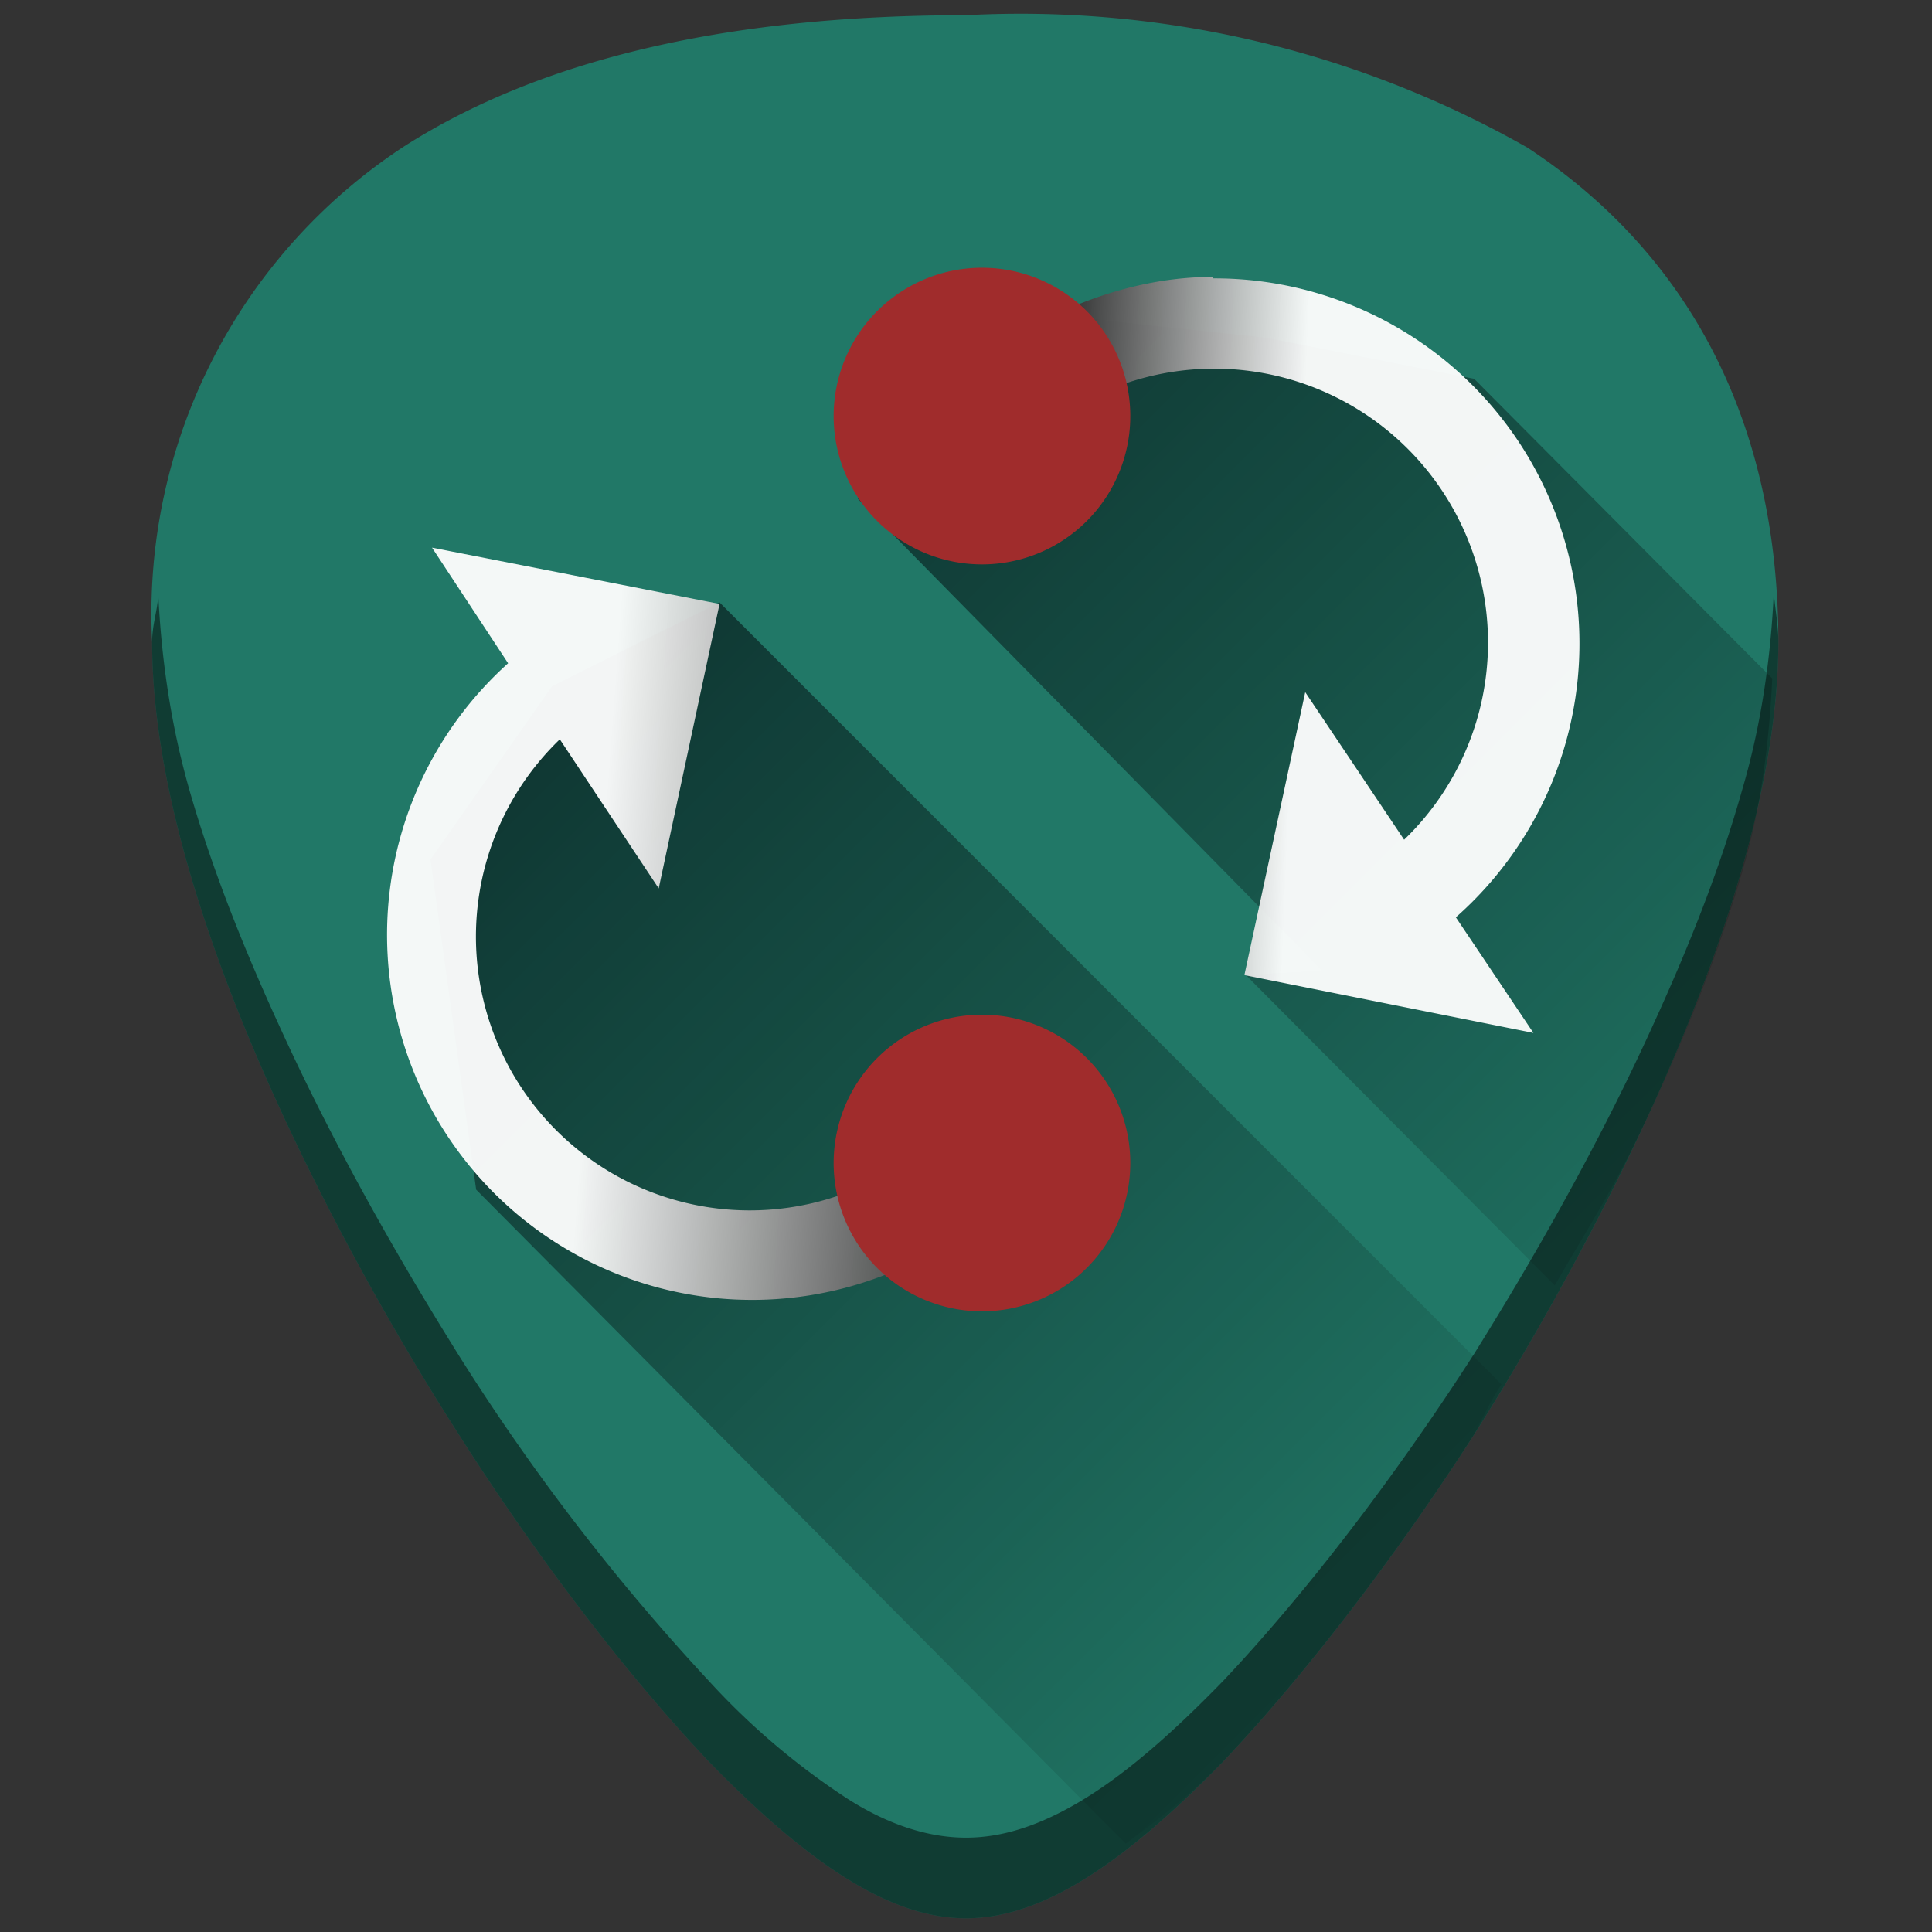 <svg xmlns="http://www.w3.org/2000/svg" xmlns:xlink="http://www.w3.org/1999/xlink" width="48" height="48" viewBox="0 0 12.7 12.7"><rect x="0" y="0" width="12.7" height="12.7" fill="#333333" stroke="none"/><defs><linearGradient id="b"><stop offset="0"/><stop offset="1" stop-color="#fff" stop-opacity=".95"/></linearGradient><linearGradient id="a"><stop offset="0" stop-color="#000007"/><stop offset="1" stop-opacity="0"/></linearGradient><linearGradient xlink:href="#a" id="d" gradientUnits="userSpaceOnUse" x1="3.26" y1="286.78" x2="10.76" y2="294.29"/><linearGradient xlink:href="#a" id="c" gradientUnits="userSpaceOnUse" x1="3.26" y1="286.78" x2="10.76" y2="294.29"/><linearGradient xlink:href="#b" id="e" x1="6.61" y1="286.91" x2="8.58" y2="286.99" gradientUnits="userSpaceOnUse"/><linearGradient xlink:href="#b" id="f" x1="7" y1="292.76" x2="3.76" y2="292.52" gradientUnits="userSpaceOnUse"/></defs><path d="M6.35.1C4.81.1 3.57.38 2.66.96A3.67 3.67 0 0 0 1 4.22c0 1.91 1.54 4.47 2.01 5.2.54.85 1.13 1.61 1.65 2.16.68.7 1.21 1.03 1.69 1.03s1.01-.33 1.69-1.03c.52-.55 1.11-1.31 1.65-2.15.47-.74 2-3.3 2-5.21 0-1.42-.57-2.54-1.65-3.25A6.75 6.75 0 0 0 6.35.1z" fill="#217867"/><g opacity=".65"><path d="M10.22 292.75c.23-.4.4-.65.65-1.19.22-.48.43-1 .58-1.52.13-.44.18-.87.2-1.28l-1.96-1.97-1.37-.27-1.39-.15-1.29 1.21 3.05 3.1-.5.03z" fill="url(#c)" transform="translate(0 -284.3)"/><path d="M7.4 296.42c.2-.15.4-.3.64-.54.52-.55 1.11-1.31 1.65-2.15.03-.06.13-.26.18-.33l-5.14-5.14-1.1.55-.8 1.14.3 2.17z" fill="url(#d)" transform="translate(0 -284.3)"/></g><path d="M7.98 286.12c-.36 0-.71.09-1.05.25l.34.5a1.8 1.8 0 0 1 1.96 2.95l-.65-.97-.4 1.86 1.9.38-.51-.76a2.4 2.4 0 0 0-1.6-4.2z" fill="url(#e)" transform="translate(0 -284.3)"/><path d="M2.84 287.9l.5.76a2.4 2.4 0 0 0 2.64 3.95l-.34-.5a1.8 1.8 0 0 1-1.96-2.95l.65.98.4-1.87z" fill="url(#f)" transform="translate(0 -284.3)"/><path d="M6.46 6.67a.97.97 0 1 0-.01 1.95.97.97 0 0 0 .01-1.95zM6.46 1.76a.97.97 0 1 0-.01 1.95.97.97 0 0 0 .01-1.95z" fill="#a02c2c"/><path d="M1.04 3.9c0 .1-.04.2-.04.32 0 1.91 1.54 4.47 2.01 5.2.54.85 1.13 1.61 1.65 2.16.68.7 1.21 1.03 1.69 1.03s1.01-.33 1.69-1.03c.52-.55 1.11-1.31 1.65-2.15.47-.74 2-3.3 2-5.21 0-.11-.02-.21-.03-.32-.02.42-.08.86-.21 1.3-.15.53-.36 1.05-.58 1.53-.44.97-.95 1.8-1.18 2.17-.54.84-1.13 1.6-1.65 2.15-.34.35-.64.61-.92.78-.28.17-.53.25-.77.25s-.5-.08-.77-.25a4.76 4.76 0 0 1-.92-.78A14.41 14.41 0 0 1 3.01 8.9c-.23-.37-.74-1.2-1.18-2.17-.22-.48-.43-1-.58-1.52-.13-.45-.19-.89-.21-1.31z" opacity=".5"/></svg>